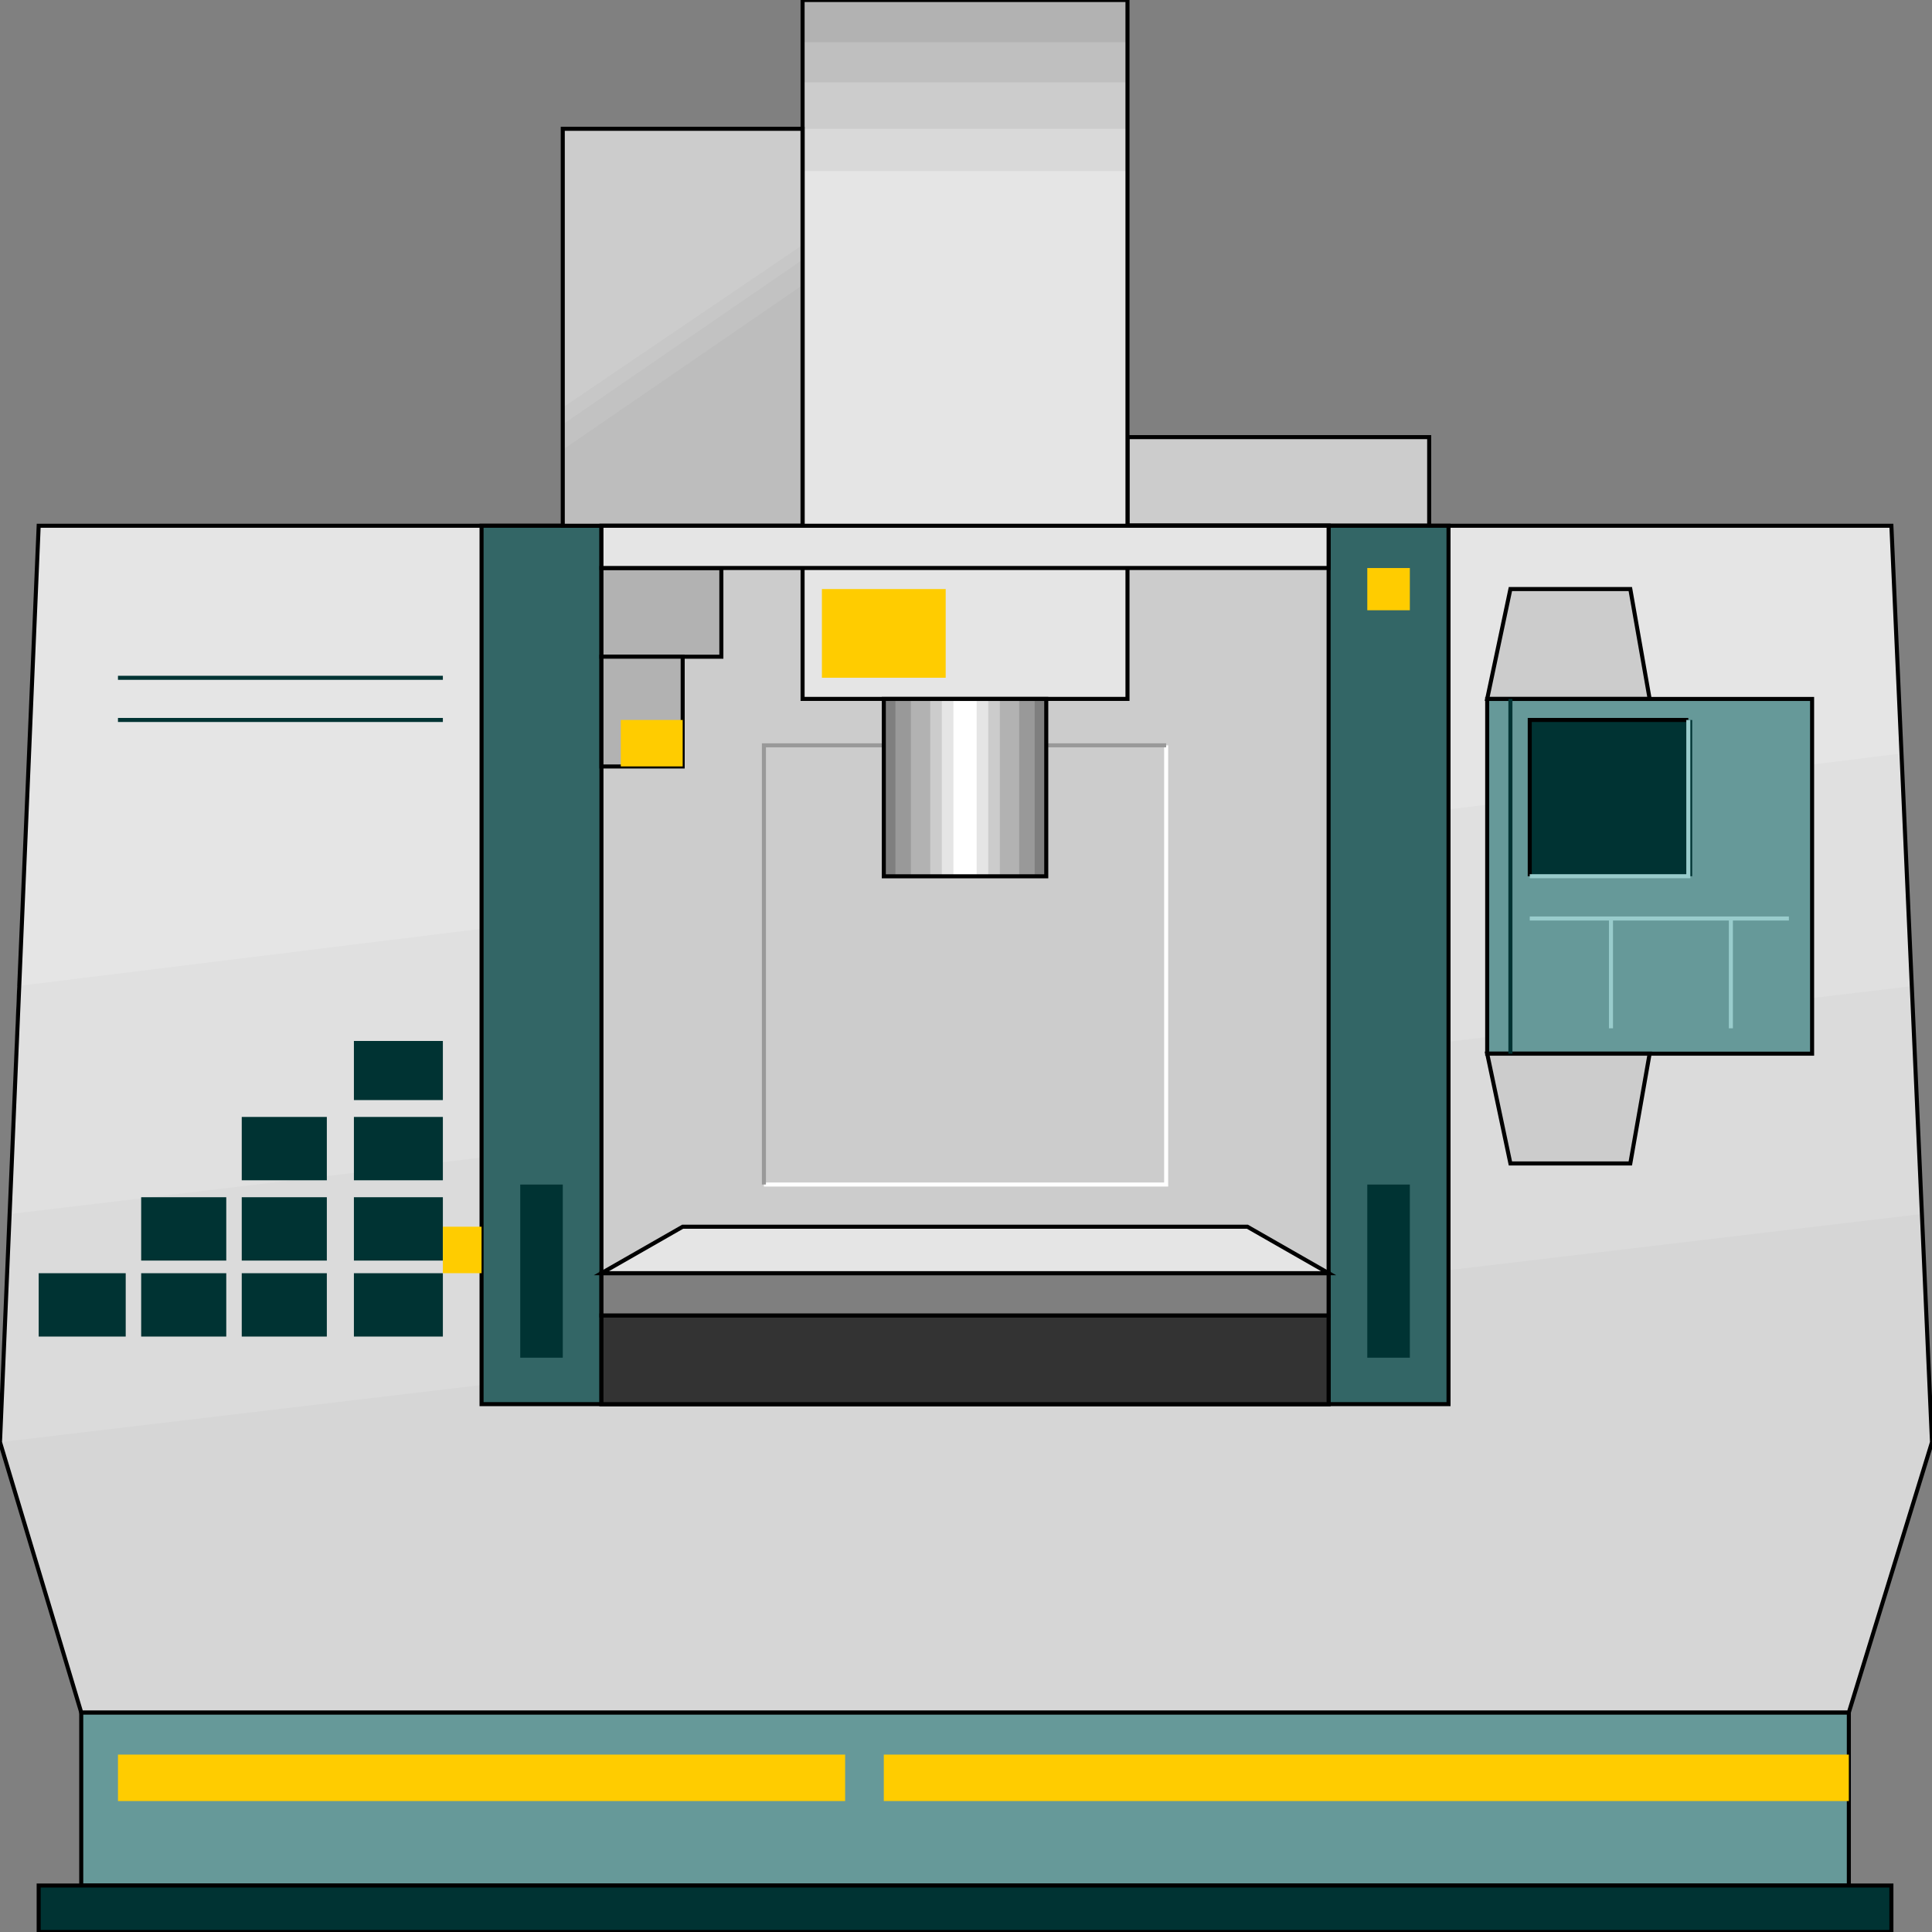 <svg width="150" height="150" viewBox="0 0 150 150" fill="none" xmlns="http://www.w3.org/2000/svg">
<rect x="0" y="0" width="150" height="150" fill="#808080" stroke="none"/>
<g clip-path="url(#clip0_2109_198054)">
<path d="M87.537 33.938H110.961V40.823H87.537V33.938Z" fill="#CCCCCC" stroke="black" stroke-width="0.314"/>
<path d="M6.307 132.953H143.544V146.396H6.307V132.953Z" fill="#669999" stroke="black" stroke-width="0.314"/>
<path d="M3.003 149.997H146.847V146.391H3.003V149.997Z" fill="#003333" stroke="black" stroke-width="0.314"/>
<path d="M6.306 132.951L0 111.968L3.003 40.82H146.847L150 111.968L143.544 132.951H6.306Z" fill="#E5E5E5"/>
<path d="M6.306 132.95L0 111.966L1.351 76.556L147.447 58.523L150 111.966L143.544 132.95H6.306Z" fill="#E0E0E0"/>
<path d="M6.306 132.948L0 111.965L0.751 94.26L148.499 76.555L150 111.965L143.544 132.948H6.306Z" fill="#DBDBDB"/>
<path d="M6.306 132.954L0 111.971L149.099 94.266L150 111.971L143.544 132.954H6.306Z" fill="#D6D6D6"/>
<path d="M6.306 132.951L0 111.968L3.003 40.82H146.847L150 111.968L143.544 132.951H6.306Z" stroke="black" stroke-width="0.314"/>
<path d="M37.388 40.82H112.463V109.017H37.388V40.82Z" fill="#336666"/>
<path d="M46.696 40.82H103.153V109.017H46.696V40.82Z" fill="#CCCCCC" stroke="black" stroke-width="0.314"/>
<path d="M37.388 40.82H112.463V109.017H37.388V40.82Z" stroke="black" stroke-width="0.314"/>
<path d="M46.696 102.133H103.153V109.018H46.696V102.133Z" fill="#333333" stroke="black" stroke-width="0.314"/>
<path d="M46.696 102.13H103.153V98.852H46.696V102.13Z" fill="#7F7F7F" stroke="black" stroke-width="0.314"/>
<path d="M46.696 98.849L53.003 95.242H96.846L103.153 98.849H46.696Z" fill="#E5E5E5" stroke="black" stroke-width="0.314"/>
<path d="M62.312 0H87.538V54.262H62.312V0Z" fill="#E5E5E5"/>
<path d="M62.312 0H87.538V13.279H62.312V0Z" fill="#D9D9D9"/>
<path d="M62.312 0H87.538V10H62.312V0Z" fill="#CCCCCC"/>
<path d="M62.312 0H87.538V6.393H62.312V0Z" fill="#BFBFBF"/>
<path d="M62.312 0H87.538V3.279H62.312V0Z" fill="#B2B2B2"/>
<path d="M106.156 91.969H109.46V105.411H106.156V91.969Z" fill="#003333"/>
<path d="M40.391 91.969H43.694V105.411H40.391V91.969Z" fill="#003333"/>
<path d="M27.477 98.852H34.384V103.77H27.477V98.852Z" fill="#003333"/>
<path d="M18.769 98.852H25.375V103.77H18.769V98.852Z" fill="#003333"/>
<path d="M10.961 98.852H17.567V103.77H10.961V98.852Z" fill="#003333"/>
<path d="M3.003 98.852H9.76V103.77H3.003V98.852Z" fill="#003333"/>
<path d="M27.477 92.953H34.384V97.871H27.477V92.953Z" fill="#003333"/>
<path d="M18.769 92.953H25.375V97.871H18.769V92.953Z" fill="#003333"/>
<path d="M10.961 92.953H17.567V97.871H10.961V92.953Z" fill="#003333"/>
<path d="M27.477 86.719H34.384V91.637H27.477V86.719Z" fill="#003333"/>
<path d="M18.769 86.719H25.375V91.637H18.769V86.719Z" fill="#003333"/>
<path d="M27.477 80.82H34.384V85.41H27.477V80.82Z" fill="#003333"/>
<path d="M90.541 57.867V91.966H59.31" stroke="white" stroke-width="0.314"/>
<path d="M90.541 57.867H59.31V91.966" stroke="#999999" stroke-width="0.314"/>
<path d="M68.618 68.036V54.266H81.231V68.036H68.618Z" fill="#7F7F7F"/>
<path d="M69.519 68.036V54.266H80.33V68.036H69.519Z" fill="#999999"/>
<path d="M70.721 68.036V54.266H79.129V68.036H70.721Z" fill="#B2B2B2"/>
<path d="M72.223 68.036V54.266H77.628V68.036H72.223Z" fill="#CCCCCC"/>
<path d="M73.123 68.036V54.266H76.727V68.036H73.123Z" fill="#E5E5E5"/>
<path d="M74.024 68.036V54.266H75.826V68.036H74.024Z" fill="white"/>
<path d="M68.618 68.036V54.266H81.231V68.036H68.618Z" stroke="black" stroke-width="0.314"/>
<path d="M43.693 10H62.312V40.82H43.693V10Z" fill="#CCCCCC"/>
<path d="M43.693 31.639L62.312 19.016V40.819H43.693V31.639Z" fill="#C7C7C7"/>
<path d="M43.693 32.951L62.312 20.164V40.82H43.693V32.951Z" fill="#C2C2C2"/>
<path d="M43.693 34.92L62.312 22.133V40.821H43.693V34.92Z" fill="#BDBDBD"/>
<path d="M46.696 44.102H56.006V50.987H46.696V44.102Z" fill="#B2B2B2" stroke="black" stroke-width="0.314"/>
<path d="M46.696 50.984H53.003V59.509H46.696V50.984Z" fill="#B2B2B2" stroke="black" stroke-width="0.314"/>
<path d="M68.618 136.227H143.543V139.833H68.618V136.227Z" fill="#FFCC00"/>
<path d="M9.159 136.227H65.616V139.833H9.159V136.227Z" fill="#FFCC00"/>
<path d="M106.156 44.102H109.46V47.38H106.156V44.102Z" fill="#FFCC00"/>
<path d="M63.813 45.734H73.423V52.62H63.813V45.734Z" fill="#FFCC00"/>
<path d="M48.198 55.898H53.003V59.505H48.198V55.898Z" fill="#FFCC00"/>
<path d="M34.385 95.242H37.388V98.849H34.385V95.242Z" fill="#FFCC00"/>
<path d="M115.466 54.266H140.691V81.807H115.466V54.266Z" fill="#669999" stroke="black" stroke-width="0.314"/>
<path d="M126.577 90.329H117.268L115.466 81.805H128.078L126.577 90.329Z" fill="#CCCCCC" stroke="black" stroke-width="0.314"/>
<path d="M117.268 45.734H126.577L128.078 54.259H115.466L117.268 45.734Z" fill="#CCCCCC" stroke="black" stroke-width="0.314"/>
<path d="M9.159 52.625H34.384" stroke="#003333" stroke-width="0.314"/>
<path d="M9.159 55.898H34.384" stroke="#003333" stroke-width="0.314"/>
<path d="M117.268 81.807V54.266" stroke="#003333" stroke-width="0.314"/>
<path d="M118.769 55.898H131.381V68.03H118.769V55.898Z" fill="#003333"/>
<path d="M118.769 68.03V55.898H131.081" stroke="black" stroke-width="0.314"/>
<path d="M131.081 55.898V68.03H118.769" stroke="#99CCCC" stroke-width="0.314"/>
<path d="M118.769 71.312H138.889" stroke="#99CCCC" stroke-width="0.314"/>
<path d="M125.075 71.312V79.837" stroke="#99CCCC" stroke-width="0.314"/>
<path d="M134.385 71.312V79.837" stroke="#99CCCC" stroke-width="0.314"/>
<path d="M62.312 0H87.538V54.262H62.312V0Z" stroke="black" stroke-width="0.314"/>
<path d="M43.693 10H62.312V40.82H43.693V10Z" stroke="black" stroke-width="0.314"/>
<path d="M46.696 44.099H103.153V40.82H46.696V44.099Z" fill="#E5E5E5" stroke="black" stroke-width="0.314"/>
</g>
<defs>
<clipPath id="clip0_2109_198054">
<rect width="150" height="150" fill="white"/>
</clipPath>
</defs>
</svg>
